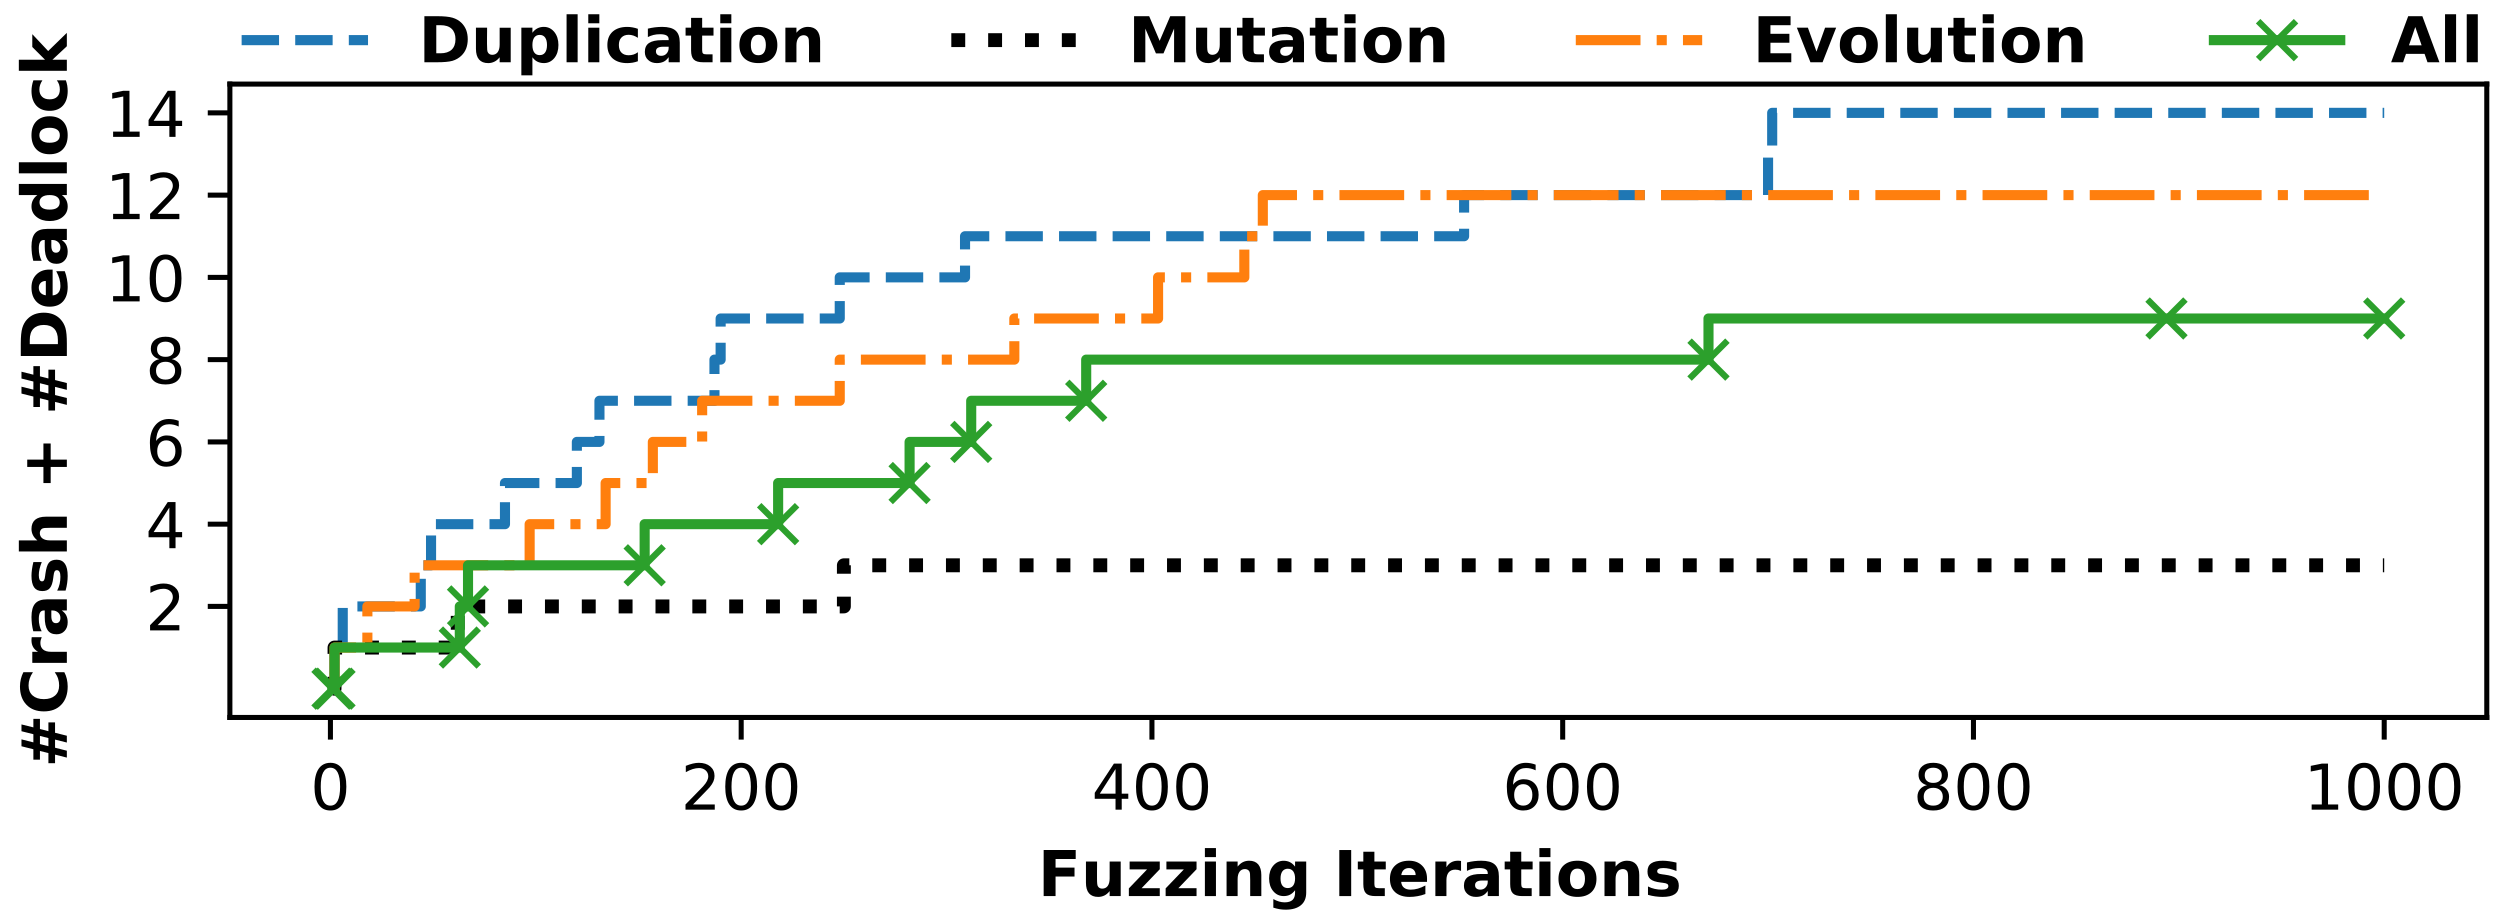 <svg height="146.126pt" viewBox="0 0 395.588 146.126" width="395.588pt" xmlns="http://www.w3.org/2000/svg" xmlns:xlink="http://www.w3.org/1999/xlink"><clipPath id="a"><path d="m200 136h7v7.949h-7zm0 0"/></clipPath><clipPath id="b"><path d="m2.984 81h8.016v7h-8.016zm0 0"/></clipPath><clipPath id="c"><path d="m2.984 29h8.016v6h-8.016zm0 0"/></clipPath><clipPath id="d"><path d="m2.984 25h8.016v3h-8.016zm0 0"/></clipPath><clipPath id="e"><path d="m2.984 5h8.016v7h-8.016zm0 0"/></clipPath><clipPath id="f"><path d="m392 12h2.984v103h-2.984zm0 0"/></clipPath><clipPath id="g"><path d="m35 112h359.984v3h-359.984zm0 0"/></clipPath><clipPath id="h"><path d="m35 12h359.984v2h-359.984zm0 0"/></clipPath><path d="m49.299 30.423v-3.5" fill="none" stroke="#000" stroke-linejoin="round" stroke-miterlimit="10" stroke-width=".8" transform="matrix(1 0 0 -1 2.986 143.95)"/><path d="m52.285 121.48c-.512 0-.891.25-1.152.75-.258.5-.379 1.25-.379 2.25s.121 1.75.379 2.25c.262.5.641.75 1.152.75.508 0 .891-.25 1.148-.75.25-.5.383-1.25.383-2.25s-.133-1.75-.383-2.25c-.258-.5-.641-.75-1.148-.75m0-.777c.809 0 1.43.328 1.871.969.43.648.648 1.59.648 2.809 0 1.23-.219 2.172-.648 2.812-.441.641-1.062.957-1.871.957-.82 0-1.449-.316-1.879-.957s-.641-1.582-.641-2.812c0-1.219.211-2.16.641-2.809.43-.641 1.059-.969 1.879-.969"/><path d="m114.295 30.423v-3.5" fill="none" stroke="#000" stroke-linejoin="round" stroke-miterlimit="10" stroke-width=".8" transform="matrix(1 0 0 -1 2.986 143.95)"/><path d="m109.66 127.293h3.441v.828h-4.629v-.828c.367-.383.879-.902 1.527-1.562.641-.648 1.051-1.07 1.223-1.258.32-.352.539-.652.66-.902.117-.238.188-.488.188-.727 0-.383-.141-.703-.41-.941-.27-.242-.617-.371-1.059-.371-.309 0-.641.062-.98.16-.34.109-.711.27-1.102.492v-1c.402-.16.773-.281 1.113-.363.34-.078.66-.117.949-.117.75 0 1.348.188 1.801.57.449.379.68.879.68 1.508 0 .301-.062.59-.172.852-.109.27-.309.59-.609.949-.078.102-.34.371-.781.82-.438.449-1.047 1.078-1.84 1.891"/><path d="m117.281 121.48c-.512 0-.891.25-1.148.75-.262.5-.383 1.25-.383 2.25s.121 1.75.383 2.25c.258.5.637.75 1.148.75s.891-.25 1.148-.75c.25-.5.383-1.25.383-2.25s-.133-1.75-.383-2.25c-.258-.5-.637-.75-1.148-.75m0-.777c.809 0 1.43.328 1.871.969.43.648.648 1.59.648 2.809 0 1.23-.219 2.172-.648 2.812-.441.641-1.062.957-1.871.957-.82 0-1.449-.316-1.879-.957-.43-.641-.641-1.582-.641-2.812 0-1.219.211-2.16.641-2.809.43-.641 1.059-.969 1.879-.969"/><path d="m123.641 121.48c-.508 0-.891.25-1.148.75-.262.5-.383 1.25-.383 2.25s.121 1.75.383 2.25c.258.5.641.75 1.148.75.512 0 .891-.25 1.152-.75.25-.5.379-1.25.379-2.25s-.129-1.75-.379-2.25c-.262-.5-.641-.75-1.152-.75m0-.777c.812 0 1.43.328 1.871.969.43.648.648 1.59.648 2.809 0 1.23-.219 2.172-.648 2.812-.441.641-1.059.957-1.871.957-.82 0-1.449-.316-1.879-.957-.43-.641-.641-1.582-.641-2.812 0-1.219.211-2.16.641-2.809.43-.641 1.059-.969 1.879-.969"/><path d="m179.291 30.423v-3.5" fill="none" stroke="#000" stroke-linejoin="round" stroke-miterlimit="10" stroke-width=".8" transform="matrix(1 0 0 -1 2.986 143.95)"/><path d="m176.516 121.691-2.488 3.891h2.488zm-.258-.859h1.238v4.75h1.039v.82h-1.039v1.719h-.98v-1.719h-3.289v-.949z"/><path d="m182.277 121.48c-.512 0-.891.25-1.148.75-.262.5-.383 1.25-.383 2.25s.121 1.75.383 2.25c.258.5.637.75 1.148.75.508 0 .891-.25 1.148-.75.25-.5.383-1.25.383-2.25s-.133-1.75-.383-2.25c-.258-.5-.641-.75-1.148-.75m0-.777c.809 0 1.43.328 1.871.969.43.648.648 1.59.648 2.809 0 1.23-.219 2.172-.648 2.812-.441.641-1.062.957-1.871.957-.82 0-1.449-.316-1.879-.957-.43-.641-.641-1.582-.641-2.812 0-1.219.211-2.16.641-2.809.43-.641 1.059-.969 1.879-.969"/><path d="m188.637 121.48c-.508 0-.891.25-1.148.75-.262.5-.383 1.25-.383 2.25s.121 1.75.383 2.25c.258.5.641.75 1.148.75.512 0 .891-.25 1.148-.75.25-.5.383-1.25.383-2.25s-.133-1.75-.383-2.25c-.258-.5-.637-.75-1.148-.75m0-.777c.809 0 1.43.328 1.871.969.43.648.648 1.59.648 2.809 0 1.23-.219 2.172-.648 2.812-.441.641-1.062.957-1.871.957-.82 0-1.449-.316-1.879-.957-.43-.641-.641-1.582-.641-2.812 0-1.219.211-2.16.641-2.809.43-.641 1.059-.969 1.879-.969"/><path d="m244.287 30.423v-3.5" fill="none" stroke="#000" stroke-linejoin="round" stroke-miterlimit="10" stroke-width=".8" transform="matrix(1 0 0 -1 2.986 143.95)"/><path d="m241.031 124.082c-.438 0-.789.16-1.047.461-.262.301-.391.719-.391 1.238 0 .531.129.949.391 1.25.258.301.609.449 1.047.449.441 0 .793-.148 1.051-.449.262-.301.391-.719.391-1.25 0-.52-.129-.938-.391-1.238-.258-.301-.609-.461-1.051-.461m1.961-3.09v.898c-.25-.117-.5-.207-.75-.27-.258-.059-.508-.09-.75-.09-.66 0-1.16.219-1.5.66-.34.441-.539 1.109-.578 1.992.188-.281.43-.5.719-.652.289-.148.609-.23.961-.23.73 0 1.309.23 1.73.672.418.438.641 1.051.641 1.809 0 .75-.23 1.352-.672 1.801-.441.449-1.031.668-1.762.668-.84 0-1.488-.316-1.93-.957-.449-.641-.668-1.582-.668-2.812 0-1.148.27-2.07.82-2.75.539-.68 1.277-1.027 2.199-1.027.238 0 .488.027.75.07.25.047.512.117.789.219"/><path d="m247.273 121.48c-.512 0-.891.25-1.152.75-.258.5-.379 1.25-.379 2.25s.121 1.75.379 2.25c.262.5.641.75 1.152.75.508 0 .891-.25 1.148-.75.25-.5.383-1.25.383-2.25s-.133-1.75-.383-2.25c-.258-.5-.641-.75-1.148-.75m0-.777c.809 0 1.43.328 1.871.969.43.648.648 1.59.648 2.809 0 1.23-.219 2.172-.648 2.812-.441.641-1.062.957-1.871.957-.82 0-1.449-.316-1.879-.957-.43-.641-.641-1.582-.641-2.812 0-1.219.211-2.16.641-2.809.43-.641 1.059-.969 1.879-.969"/><path d="m253.633 121.48c-.512 0-.891.25-1.148.75-.262.5-.383 1.25-.383 2.25s.121 1.75.383 2.25c.258.5.637.75 1.148.75.512 0 .891-.25 1.148-.75.25-.5.383-1.25.383-2.25s-.133-1.75-.383-2.25c-.258-.5-.637-.75-1.148-.75m0-.777c.809 0 1.43.328 1.871.969.43.648.648 1.59.648 2.809 0 1.23-.219 2.172-.648 2.812-.441.641-1.062.957-1.871.957-.82 0-1.449-.316-1.879-.957-.43-.641-.641-1.582-.641-2.812 0-1.219.211-2.16.641-2.809.43-.641 1.059-.969 1.879-.969"/><path d="m309.284 30.423v-3.5" fill="none" stroke="#000" stroke-linejoin="round" stroke-miterlimit="10" stroke-width=".8" transform="matrix(1 0 0 -1 2.986 143.95)"/><path d="m305.91 124.66c-.473 0-.84.133-1.109.383-.273.25-.402.59-.402 1.027 0 .441.129.793.402 1.043.27.25.637.367 1.109.367.457 0 .828-.117 1.098-.379.27-.25.41-.59.41-1.031 0-.438-.141-.777-.398-1.027-.27-.25-.641-.383-1.109-.383m-.992-.418c-.418-.102-.75-.301-.988-.59-.242-.289-.352-.641-.352-1.059 0-.582.199-1.043.621-1.383.41-.34.98-.508 1.711-.508.719 0 1.289.168 1.707.508.41.34.621.801.621 1.383 0 .418-.121.77-.359 1.059-.238.289-.559.488-.98.59.469.109.84.328 1.109.648.262.32.402.723.402 1.18 0 .711-.223 1.25-.652 1.621-.438.379-1.051.559-1.848.559-.812 0-1.43-.18-1.859-.559-.434-.371-.641-.91-.641-1.621 0-.457.129-.859.398-1.18.262-.32.629-.539 1.109-.648m-.359-1.559c0 .379.109.68.352.887.238.211.57.312 1 .312.418 0 .75-.102.988-.312.242-.207.359-.508.359-.887 0-.383-.117-.672-.359-.883-.238-.207-.57-.32-.988-.32-.43 0-.762.113-1 .32-.242.211-.352.5-.352.883"/><path d="m312.27 121.48c-.512 0-.891.25-1.152.75-.258.5-.379 1.25-.379 2.25s.121 1.75.379 2.25c.262.5.641.75 1.152.75.508 0 .891-.25 1.148-.75.25-.5.383-1.25.383-2.25s-.133-1.75-.383-2.25c-.258-.5-.641-.75-1.148-.75m0-.777c.809 0 1.43.328 1.871.969.43.648.648 1.59.648 2.809 0 1.23-.219 2.172-.648 2.812-.441.641-1.062.957-1.871.957-.82 0-1.449-.316-1.879-.957-.434-.641-.641-1.582-.641-2.812 0-1.219.207-2.16.641-2.809.43-.641 1.059-.969 1.879-.969"/><path d="m318.629 121.48c-.512 0-.891.25-1.148.75-.262.5-.383 1.25-.383 2.25s.121 1.75.383 2.25c.258.5.637.75 1.148.75.512 0 .891-.25 1.148-.75.25-.5.383-1.25.383-2.25s-.133-1.75-.383-2.25c-.258-.5-.637-.75-1.148-.75m0-.777c.809 0 1.43.328 1.871.969.43.648.648 1.59.648 2.809 0 1.23-.219 2.172-.648 2.812-.441.641-1.062.957-1.871.957-.82 0-1.449-.316-1.879-.957s-.641-1.582-.641-2.812c0-1.219.211-2.16.641-2.809.43-.641 1.059-.969 1.879-.969"/><path d="m374.28 30.423v-3.5" fill="none" stroke="#000" stroke-linejoin="round" stroke-miterlimit="10" stroke-width=".8" transform="matrix(1 0 0 -1 2.986 143.95)"/><path d="m365.785 127.293h1.609v-5.562l-1.75.352v-.898l1.742-.352h.988v6.461h1.609v.828h-4.199z"/><path d="m374.086 121.48c-.512 0-.891.25-1.152.75-.258.5-.379 1.25-.379 2.25s.121 1.75.379 2.25c.262.5.641.75 1.152.75.508 0 .891-.25 1.148-.75.25-.5.379-1.25.379-2.25s-.129-1.75-.379-2.25c-.258-.5-.641-.75-1.148-.75m0-.777c.809 0 1.43.328 1.871.969.43.648.648 1.59.648 2.809 0 1.23-.219 2.172-.648 2.812-.441.641-1.062.957-1.871.957-.82 0-1.449-.316-1.879-.957-.434-.641-.641-1.582-.641-2.812 0-1.219.207-2.16.641-2.809.43-.641 1.059-.969 1.879-.969"/><path d="m380.445 121.48c-.512 0-.891.25-1.148.75-.262.5-.383 1.25-.383 2.25s.121 1.75.383 2.25c.258.5.637.75 1.148.75.512 0 .891-.25 1.148-.75.25-.5.383-1.25.383-2.25s-.133-1.75-.383-2.25c-.258-.5-.637-.75-1.148-.75m0-.777c.809 0 1.43.328 1.871.969.43.648.648 1.59.648 2.809 0 1.23-.219 2.172-.648 2.812-.441.641-1.062.957-1.871.957-.82 0-1.449-.316-1.879-.957-.43-.641-.641-1.582-.641-2.812 0-1.219.211-2.16.641-2.809.43-.641 1.059-.969 1.879-.969"/><path d="m386.805 121.48c-.508 0-.891.25-1.148.75-.262.5-.383 1.25-.383 2.25s.121 1.75.383 2.25c.258.5.641.75 1.148.75.512 0 .891-.25 1.152-.75.25-.5.379-1.25.379-2.25s-.129-1.75-.379-2.25c-.262-.5-.641-.75-1.152-.75m0-.777c.809 0 1.43.328 1.871.969.43.648.648 1.59.648 2.809 0 1.23-.219 2.172-.648 2.812-.441.641-1.062.957-1.871.957-.82 0-1.449-.316-1.879-.957-.43-.641-.641-1.582-.641-2.812 0-1.219.211-2.16.641-2.809.43-.641 1.059-.969 1.879-.969"/><path d="m165.145 134.504h5.07v1.418h-3.188v1.363h3v1.418h-3v3.09h-1.883z"/><path d="m171.836 139.664v-3.34h1.758v.551c0 .297-.008.668-.008 1.117v.891c0 .441.008.762.031.949.02.203.059.34.117.422.07.121.16.211.281.27.109.059.238.09.398.09.363 0 .652-.141.863-.418.199-.281.309-.672.309-1.172v-2.699h1.75v5.469h-1.75v-.789c-.262.32-.539.559-.84.699-.301.141-.621.219-.969.219-.641 0-1.121-.188-1.453-.566-.328-.383-.488-.953-.488-1.691"/><path d="m178.746 136.324h4.77v1.219l-2.879 3h2.879v1.25h-4.891v-1.219l2.879-3h-2.758z"/><path d="m184.566 136.324h4.77v1.219l-2.879 3h2.879v1.25h-4.891v-1.219l2.879-3h-2.758z"/><path d="m190.656 136.324h1.75v5.469h-1.75zm0-2.129h1.75v1.43h-1.75z"/><path d="m199.586 138.465v3.328h-1.762v-2.551c0-.469-.008-.789-.027-.969-.02-.18-.062-.309-.109-.398-.07-.109-.16-.203-.281-.262-.121-.059-.262-.098-.402-.098-.367 0-.66.137-.859.418-.207.281-.309.672-.309 1.172v2.688h-1.75v-5.469h1.75v.801c.258-.32.531-.551.828-.703.301-.148.633-.227.992-.227.629 0 1.109.199 1.438.578.32.391.492.949.492 1.691"/><g clip-path="url(#a)"><path d="m204.926 140.863c-.238.32-.512.559-.801.711-.289.148-.621.219-1 .219-.668 0-1.219-.258-1.66-.789-.438-.52-.648-1.191-.648-2.012 0-.809.211-1.477.648-2 .441-.52.992-.789 1.66-.789.379 0 .711.082 1 .23.289.148.562.379.801.699v-.809h1.762v4.918c0 .871-.281 1.543-.844 2-.559.461-1.359.703-2.406.703-.344 0-.672-.031-.992-.082-.32-.059-.641-.141-.961-.238v-1.359c.301.168.602.297.902.387.289.082.578.133.879.133.57 0 .988-.133 1.262-.383.258-.25.398-.629.398-1.16zm-1.148-3.398c-.363 0-.652.141-.852.398-.199.27-.301.652-.301 1.129 0 .5.09.883.289 1.141.203.262.48.391.863.391.359 0 .648-.129.848-.398.199-.262.301-.641.301-1.133 0-.477-.102-.859-.301-1.129-.199-.258-.488-.398-.848-.398"/></g><path d="m211.926 134.504h1.879v7.289h-1.879z"/><path d="m217.477 134.773v1.551h1.801v1.25h-1.801v2.32c0 .258.051.43.148.52.102.09.301.129.602.129h.898v1.25h-1.5c-.688 0-1.18-.141-1.469-.43-.289-.281-.43-.77-.43-1.469v-2.32h-.871v-1.25h.871v-1.551z"/><path d="m225.805 139.043v.5h-4.09c.039.41.191.723.449.922.25.207.602.309 1.062.309.359 0 .738-.051 1.129-.16.379-.109.781-.281 1.191-.5v1.352c-.422.16-.832.27-1.242.34-.418.078-.828.117-1.238.117-.992 0-1.762-.25-2.312-.75-.547-.5-.816-1.199-.816-2.109 0-.891.27-1.59.809-2.098.539-.512 1.281-.77 2.219-.77.859 0 1.539.258 2.062.777.52.52.777 1.211.777 2.07m-1.801-.578c0-.332-.098-.602-.289-.801-.199-.199-.449-.309-.758-.309-.34 0-.621.098-.832.289-.211.188-.34.461-.391.82z"/><path d="m231.188 137.812c-.16-.07-.312-.117-.461-.16-.152-.027-.301-.047-.449-.047-.453 0-.801.148-1.043.43-.238.289-.359.699-.359 1.238v2.52h-1.75v-5.469h1.75v.898c.219-.359.469-.617.77-.777.293-.16.641-.25 1.051-.25.059 0 .121.008.191.008.059 0 .16.012.301.031z"/><path d="m234.504 139.332c-.367 0-.648.07-.828.191-.18.121-.27.301-.27.539 0 .223.07.402.219.52.152.133.359.191.621.191.328 0 .609-.109.828-.352.223-.238.34-.527.34-.887v-.203zm2.672-.66v3.121h-1.762v-.809c-.238.34-.5.578-.789.719-.301.141-.648.219-1.07.219-.57 0-1.027-.156-1.379-.488-.359-.32-.531-.75-.531-1.281 0-.637.223-1.109.66-1.41.441-.297 1.133-.449 2.082-.449h1.027v-.141c0-.27-.109-.469-.328-.598-.219-.133-.559-.199-1.02-.199-.379 0-.73.039-1.051.117-.32.082-.621.191-.891.332v-1.332c.371-.09.742-.16 1.121-.207.379-.043.758-.07 1.141-.07.98 0 1.688.199 2.129.59.441.387.66 1.02.66 1.887"/><path d="m240.715 134.773v1.551h1.801v1.25h-1.801v2.32c0 .258.051.43.152.52.098.09.297.129.598.129h.902v1.25h-1.5c-.691 0-1.18-.141-1.473-.43-.289-.281-.43-.77-.43-1.469v-2.32h-.871v-1.25h.871v-1.551z"/><path d="m243.586 136.324h1.75v5.469h-1.75zm0-2.129h1.75v1.43h-1.75z"/><path d="m249.617 137.445c-.391 0-.691.137-.891.418-.199.281-.301.68-.301 1.199 0 .531.102.93.301 1.211.199.281.5.41.891.41.379 0 .668-.129.867-.41.203-.281.312-.68.312-1.211 0-.52-.109-.918-.312-1.199-.199-.281-.488-.418-.867-.418m0-1.25c.938 0 1.668.258 2.199.758.527.512.801 1.211.801 2.109 0 .902-.273 1.609-.801 2.109-.531.5-1.262.75-2.199.75-.941 0-1.68-.25-2.211-.75-.539-.5-.801-1.207-.801-2.109 0-.898.262-1.598.801-2.109.531-.5 1.27-.758 2.211-.758"/><path d="m259.387 138.465v3.328h-1.762v-2.551c0-.469-.008-.789-.031-.969-.02-.18-.059-.309-.109-.398-.07-.109-.16-.203-.277-.262-.121-.059-.262-.098-.402-.098-.367 0-.66.137-.859.418-.211.281-.309.672-.309 1.172v2.688h-1.75v-5.469h1.75v.801c.258-.32.527-.551.828-.703.301-.148.629-.227.992-.227.629 0 1.109.199 1.438.578.32.391.492.949.492 1.691"/><path d="m265.277 136.492v1.332c-.383-.152-.742-.27-1.082-.352-.352-.078-.68-.117-.988-.117-.34 0-.582.047-.742.129-.16.078-.238.211-.238.379 0 .141.059.25.18.32.121.082.34.129.66.172l.309.039c.891.121 1.492.301 1.801.559.309.262.469.672.469 1.23 0 .582-.219 1.02-.648 1.309-.43.293-1.07.43-1.922.43-.359 0-.738-.027-1.117-.078-.391-.051-.793-.129-1.191-.25v-1.328c.34.18.699.309 1.07.387.359.082.738.121 1.121.121.34 0 .59-.039.77-.141.168-.09.258-.23.258-.418 0-.16-.059-.27-.18-.352-.117-.078-.359-.141-.711-.18l-.309-.039c-.781-.09-1.32-.27-1.629-.539-.32-.262-.469-.66-.469-1.203 0-.578.188-1.008.59-1.289.398-.281 1.008-.418 1.828-.418.32 0 .648.027 1.012.078.359.051.738.121 1.16.219"/><path d="m33.389 47.993h-3.5" fill="none" stroke="#000" stroke-linejoin="round" stroke-miterlimit="10" stroke-width=".8" transform="matrix(1 0 0 -1 2.986 143.95)"/><path d="m24.938 98.922h3.441v.832h-4.633v-.832c.371-.379.883-.898 1.531-1.559.641-.648 1.051-1.07 1.219-1.262.32-.348.543-.648.66-.898.121-.238.191-.488.191-.73 0-.379-.141-.699-.41-.938-.27-.242-.621-.371-1.059-.371-.312 0-.641.059-.98.16-.34.109-.711.27-1.102.488v-1c.402-.16.77-.277 1.109-.359.34-.078.66-.121.949-.121.75 0 1.352.191 1.801.57.449.383.68.883.68 1.512 0 .301-.059.59-.168.848-.109.273-.312.59-.609.953-.082.098-.34.367-.781.82-.441.449-1.051 1.078-1.84 1.887"/><path d="m33.389 61.009h-3.5" fill="none" stroke="#000" stroke-linejoin="round" stroke-miterlimit="10" stroke-width=".8" transform="matrix(1 0 0 -1 2.986 143.95)"/><path d="m26.797 80.309-2.488 3.887h2.488zm-.258-.863h1.238v4.75h1.039v.82h-1.039v1.723h-.98v-1.723h-3.289v-.949z"/><path d="m33.389 74.024h-3.5" fill="none" stroke="#000" stroke-linejoin="round" stroke-miterlimit="10" stroke-width=".8" transform="matrix(1 0 0 -1 2.986 143.95)"/><path d="m26.316 69.68c-.438 0-.789.16-1.051.461-.258.301-.387.719-.387 1.242 0 .527.129.949.387 1.25.262.297.613.449 1.051.449.441 0 .789-.152 1.051-.449.262-.301.391-.723.391-1.25 0-.523-.129-.941-.391-1.242-.262-.301-.609-.461-1.051-.461m1.961-3.09v.902c-.25-.121-.5-.211-.75-.27-.262-.062-.512-.09-.75-.09-.66 0-1.16.219-1.5.66-.34.438-.539 1.109-.578 1.988.188-.281.43-.5.719-.648.289-.152.609-.23.961-.23.727 0 1.309.23 1.727.668.422.441.641 1.051.641 1.812 0 .75-.23 1.348-.668 1.797-.441.453-1.031.672-1.762.672-.84 0-1.488-.32-1.93-.961-.449-.641-.668-1.578-.668-2.809 0-1.152.27-2.07.82-2.75.539-.68 1.277-1.031 2.199-1.031.238 0 .488.031.75.07.25.051.508.121.789.219"/><path d="m33.389 87.044h-3.5" fill="none" stroke="#000" stroke-linejoin="round" stroke-miterlimit="10" stroke-width=".8" transform="matrix(1 0 0 -1 2.986 143.95)"/><path d="m26.199 57.246c-.473 0-.844.129-1.113.379-.27.25-.398.59-.398 1.031 0 .438.129.789.398 1.039.27.25.641.371 1.113.371.457 0 .828-.121 1.098-.383.27-.25.41-.59.41-1.027 0-.441-.141-.781-.398-1.031-.27-.25-.641-.379-1.109-.379m-.992-.422c-.418-.098-.75-.301-.988-.59-.242-.289-.352-.641-.352-1.059 0-.582.199-1.039.621-1.383.41-.34.98-.508 1.711-.508.719 0 1.289.168 1.707.508.41.344.621.801.621 1.383 0 .418-.121.77-.359 1.059-.242.289-.562.492-.98.59.469.109.84.332 1.109.652.262.316.402.719.402 1.18 0 .707-.223 1.25-.652 1.617-.441.383-1.051.562-1.848.562-.812 0-1.434-.18-1.863-.562-.43-.367-.637-.91-.637-1.617 0-.461.129-.863.398-1.18.258-.32.629-.543 1.109-.652m-.359-1.559c0 .379.109.68.352.891.238.207.566.309 1 .309.418 0 .75-.102.988-.309.238-.211.359-.512.359-.891s-.121-.672-.359-.879c-.238-.211-.57-.32-.988-.32-.434 0-.762.109-1 .32-.242.207-.352.5-.352.879"/><path d="m33.389 100.059h-3.5" fill="none" stroke="#000" stroke-linejoin="round" stroke-miterlimit="10" stroke-width=".8" transform="matrix(1 0 0 -1 2.986 143.95)"/><path d="m17.898 46.859h1.609v-5.562l-1.75.352v-.898l1.738-.352h.992v6.461h1.609v.828h-4.199z"/><path d="m26.199 41.047c-.512 0-.891.25-1.152.75-.258.5-.379 1.25-.379 2.25s.121 1.75.379 2.25c.262.5.641.75 1.152.75.508 0 .891-.25 1.148-.75.25-.5.379-1.25.379-2.25s-.129-1.75-.379-2.25c-.258-.5-.641-.75-1.148-.75m0-.777c.809 0 1.43.328 1.867.969.43.652.652 1.59.652 2.809 0 1.23-.223 2.172-.652 2.812-.438.641-1.059.961-1.867.961-.82 0-1.453-.32-1.883-.961-.43-.641-.637-1.582-.637-2.812 0-1.219.207-2.156.637-2.809.43-.641 1.062-.969 1.883-.969"/><path d="m33.389 113.075h-3.5" fill="none" stroke="#000" stroke-linejoin="round" stroke-miterlimit="10" stroke-width=".8" transform="matrix(1 0 0 -1 2.986 143.95)"/><path d="m17.898 33.844h1.609v-5.562l-1.75.352v-.898l1.738-.352h.992v6.461h1.609v.828h-4.199z"/><path d="m24.938 33.844h3.441v.828h-4.633v-.828c.371-.383.883-.902 1.531-1.562.641-.648 1.051-1.07 1.219-1.258.32-.352.543-.652.66-.902.121-.238.191-.488.191-.727 0-.383-.141-.703-.41-.941-.27-.242-.621-.371-1.059-.371-.312 0-.641.062-.98.16-.34.109-.711.27-1.102.492v-1c.402-.16.77-.281 1.109-.363.34-.078.66-.117.953-.117.75 0 1.348.188 1.797.57.453.379.684.879.684 1.508 0 .301-.062.59-.172.852-.109.27-.309.59-.609.949-.082.102-.34.371-.781.82-.438.449-1.051 1.078-1.84 1.891"/><path d="m33.389 126.091h-3.5" fill="none" stroke="#000" stroke-linejoin="round" stroke-miterlimit="10" stroke-width=".8" transform="matrix(1 0 0 -1 2.986 143.95)"/><path d="m17.898 20.828h1.609v-5.562l-1.75.352v-.902l1.738-.348h.992v6.461h1.609v.828h-4.199z"/><path d="m26.797 15.227-2.488 3.891h2.488zm-.258-.859h1.238v4.75h1.039v.82h-1.039v1.719h-.98v-1.719h-3.289v-.949z"/><path d="m3.398 116.996 1.883.473v-1.293l-1.883-.469v-1.078l1.883.469v-1.352h1.039v1.609l1.34.344v-1.391h1.051v1.641l1.867.469v1.078l-1.867-.469v1.289l1.867.473v1.09l-1.867-.473v1.359h-1.051v-1.598l-1.34-.34v1.379h-1.039v-1.648l-1.883-.473zm2.922-.547v1.289l1.34.34v-1.289z"/><path d="m10.18 106.367c.18.352.32.711.398 1.082.082.379.133.77.133 1.168 0 1.219-.332 2.18-1.012 2.891-.668.711-1.59 1.059-2.758 1.059-1.16 0-2.082-.348-2.762-1.059-.68-.711-1.02-1.672-1.02-2.891 0-.398.051-.789.141-1.168.09-.371.219-.73.398-1.082h1.512c-.242.352-.41.691-.52 1.031-.113.34-.172.699-.172 1.07 0 .68.219 1.207.648 1.59.434.379 1.023.57 1.773.57.758 0 1.348-.191 1.777-.57.43-.383.641-.91.641-1.59 0-.371-.051-.73-.16-1.07-.109-.34-.289-.68-.531-1.031z"/><path d="m6.602 100.828c-.07.16-.121.309-.16.461-.031.148-.051.297-.051.449 0 .449.148.801.43 1.039.289.238.699.359 1.238.359h2.52v1.75h-5.469v-1.75h.902c-.363-.219-.621-.469-.781-.77-.16-.289-.25-.641-.25-1.051 0-.059.008-.117.008-.188 0-.062.012-.16.031-.301z"/><path d="m8.121 97.508c0 .371.07.648.188.828.121.18.301.27.543.27.219 0 .398-.066.52-.219.129-.148.188-.359.188-.621 0-.328-.109-.609-.348-.828-.242-.219-.531-.34-.891-.34h-.199zm-.66-2.672h3.117v1.762h-.809c.34.238.582.5.719.789.141.301.223.652.223 1.07 0 .57-.16 1.031-.492 1.379-.32.363-.75.531-1.277.531-.641 0-1.113-.219-1.41-.66-.301-.441-.453-1.129-.453-2.078v-1.031h-.137c-.273 0-.473.109-.602.328-.129.223-.199.562-.199 1.023 0 .379.039.727.121 1.047.078.32.188.621.328.891h-1.328c-.094-.371-.16-.738-.211-1.121-.039-.379-.07-.758-.07-1.137 0-.98.199-1.691.59-2.133.391-.438 1.02-.66 1.891-.66"/><path d="m5.281 88.938h1.328c-.148.379-.27.738-.348 1.078-.082.352-.121.684-.121.992 0 .34.051.578.129.738.082.16.211.242.379.242.141 0 .25-.062.32-.18.082-.121.133-.34.172-.66l.039-.312c.121-.887.301-1.488.559-1.797.262-.312.672-.473 1.23-.473.582 0 1.02.223 1.312.652.289.43.43 1.07.43 1.918 0 .359-.031.742-.082 1.121-.051.391-.129.789-.25 1.191h-1.328c.18-.344.309-.703.391-1.07.078-.363.117-.742.117-1.121 0-.34-.039-.59-.141-.77-.09-.172-.227-.262-.418-.262-.16 0-.27.062-.352.18-.078.121-.137.359-.18.711l-.039.309c-.09.781-.27 1.32-.539 1.633-.262.32-.66.469-1.199.469-.582 0-1.012-.191-1.293-.59-.277-.398-.418-1.012-.418-1.832 0-.316.031-.648.078-1.008.051-.359.121-.742.223-1.16"/><g clip-path="url(#b)"><path d="m7.25 81.758h3.328v1.758h-2.539c-.48 0-.801.012-.98.031-.18.02-.309.059-.398.109-.109.07-.199.16-.262.281-.059.121-.098.262-.098.398 0 .371.141.66.418.863.281.207.672.309 1.172.309h2.688v1.75h-7.598v-1.75h2.93c-.32-.262-.551-.531-.699-.832-.152-.297-.23-.629-.23-.988 0-.629.199-1.109.578-1.441.391-.32.953-.488 1.691-.488"/></g><path d="m4.309 72.727h2.562v-2.551h1.148v2.551h2.559v1.16h-2.559v2.551h-1.148v-2.551h-2.562z"/><path d="m3.398 61.188 1.883.469v-1.289l-1.883-.469v-1.082l1.883.473v-1.352h1.039v1.609l1.34.34v-1.391h1.051v1.641l1.867.469v1.082l-1.867-.469v1.289l1.867.469v1.09l-1.867-.469v1.359h-1.051v-1.602l-1.34-.34v1.383h-1.039v-1.652l-1.883-.469zm2.922-.551v1.289l1.34.34v-1.289z"/><path d="m4.711 54.457h4.449v-.668c0-.762-.191-1.352-.57-1.762-.379-.398-.93-.609-1.66-.609-.719 0-1.27.211-1.648.609-.383.398-.57.988-.57 1.762zm-1.422 1.879v-1.98c0-1.098.082-1.93.242-2.469.16-.539.418-1.008.797-1.398.332-.34.711-.59 1.141-.762.43-.16.922-.25 1.461-.25.551 0 1.039.09 1.469.25.441.172.82.422 1.141.762.379.398.652.867.812 1.41.16.551.227 1.367.227 2.457v1.98z"/><path d="m7.828 42.656h.5v4.09c.41-.039.723-.188.922-.449.211-.25.309-.598.309-1.059 0-.359-.047-.742-.16-1.133-.109-.379-.277-.777-.5-1.188h1.352c.16.418.27.828.34 1.238.078.422.121.832.121 1.242 0 .988-.25 1.758-.75 2.309s-1.199.82-2.109.82c-.891 0-1.59-.27-2.102-.809-.512-.543-.77-1.281-.77-2.223 0-.859.258-1.539.781-2.059.52-.52 1.207-.781 2.066-.781m-.578 1.801c-.332 0-.602.102-.801.289-.199.203-.309.453-.309.762 0 .34.098.621.289.828.191.211.461.34.82.391z"/><path d="m8.121 38.887c0 .371.07.652.188.832.121.18.301.27.543.27.219 0 .398-.07.52-.223.129-.148.188-.359.188-.617 0-.332-.109-.609-.348-.832-.242-.219-.531-.34-.891-.34h-.199zm-.66-2.668h3.117v1.758h-.809c.34.242.582.5.719.789.141.301.223.652.223 1.07 0 .57-.16 1.031-.492 1.383-.32.359-.75.527-1.277.527-.641 0-1.113-.219-1.41-.66-.301-.438-.453-1.129-.453-2.078v-1.031h-.137c-.273 0-.473.109-.602.332-.129.219-.199.559-.199 1.02 0 .379.039.73.121 1.051.078.32.188.617.328.887h-1.328c-.094-.367-.16-.738-.211-1.117-.039-.383-.07-.762-.07-1.141 0-.98.199-1.691.59-2.129.391-.441 1.02-.66 1.891-.66"/><g clip-path="url(#c)"><path d="m5.91 30.867h-2.93v-1.762h7.598v1.762h-.789c.32.238.562.512.699.801.141.289.223.621.223 1 0 .68-.262 1.23-.793 1.66-.527.438-1.219.648-2.066.648-.84 0-1.523-.211-2.062-.648-.539-.43-.809-.98-.809-1.66 0-.379.078-.711.23-1 .148-.289.379-.562.699-.801m3.539 1.148c0-.367-.129-.648-.41-.848-.27-.199-.668-.301-1.188-.301-.523 0-.91.102-1.191.301-.27.199-.41.48-.41.848 0 .383.141.66.41.863.281.199.668.289 1.191.289.52 0 .918-.09 1.188-.289.281-.203.41-.48.41-.863"/></g><g clip-path="url(#d)"><path d="m2.98 27.426v-1.75h7.598v1.75z"/></g><path d="m6.23 21.398c0 .391.141.688.418.891.281.199.68.297 1.203.297.527 0 .93-.098 1.207-.297.281-.203.41-.5.41-.891 0-.383-.129-.672-.41-.871-.277-.199-.68-.309-1.207-.309-.523 0-.922.109-1.203.309-.277.199-.418.488-.418.871m-1.25 0c0-.941.258-1.672.758-2.199.512-.531 1.211-.801 2.113-.801.898 0 1.609.27 2.109.801.5.527.75 1.258.75 2.199 0 .938-.25 1.68-.75 2.207-.5.543-1.211.801-2.109.801-.902 0-1.602-.258-2.113-.801-.5-.527-.758-1.27-.758-2.207"/><path d="m5.281 12.707h1.43c-.16.242-.281.48-.359.719-.082.242-.121.492-.121.742 0 .488.148.871.43 1.141.281.277.68.41 1.191.41.52 0 .918-.133 1.199-.41.277-.27.418-.652.418-1.141 0-.27-.039-.531-.117-.781-.082-.238-.203-.469-.363-.68h1.43c.102.281.172.559.223.84.039.281.07.559.07.84 0 .992-.25 1.762-.75 2.32-.5.559-1.211.832-2.109.832-.902 0-1.602-.273-2.113-.832-.5-.559-.758-1.328-.758-2.32 0-.281.031-.559.078-.84.051-.281.121-.559.223-.84"/><g clip-path="url(#e)"><path d="m2.98 11.199v-1.75h4.141l-2.012-2.012v-2.031l2.512 2.672 2.957-2.879v2.117l-2.277 2.133h2.277v1.75z"/></g><g stroke-miterlimit="10"><path d="m49.623 34.977h.324v6.508h1.301v6.508h12.348v6.508h1.625v6.508h11.699v6.508h11.375v6.508h3.574v6.508h18.199v6.512h.977v6.508h18.848v6.508h19.824v6.508h78.969v6.508h48.098v6.508h.652v6.508h96.844" fill="none" stroke="#1f77b4" stroke-dasharray="5.92 2.56" stroke-linejoin="round" stroke-width="1.6" transform="matrix(1 0 0 -1 2.986 143.95)"/><path d="m49.623 34.977h.324v6.508h19.5v6.508h61.098v6.508h243.734" fill="none" stroke="#000" stroke-dasharray="2.2 3.63" stroke-linejoin="round" stroke-width="2.2" transform="matrix(1 0 0 -1 2.986 143.95)"/><path d="m49.623 34.977h.324v6.508h5.199v6.508h7.477v6.508h18.199v6.508h12.023v6.508h7.473v6.508h7.801v6.508h21.773v6.512h27.625v6.508h22.746v6.508h13.648v6.508h2.926v6.508h177.441" fill="none" stroke="#ff7f0e" stroke-dasharray="10.24 2.56 1.6 2.56" stroke-linejoin="round" stroke-width="1.6" transform="matrix(1 0 0 -1 2.986 143.95)"/><path d="m49.623 34.977h.324v6.508h19.824v6.508h1.301v6.508h27.949v6.508h21.121v6.508h20.801v6.508h9.75v6.508h18.195v6.512h98.469v6.508h106.922" fill="none" stroke="#2ca02c" stroke-linecap="square" stroke-linejoin="round" stroke-width="1.6" transform="matrix(1 0 0 -1 2.986 143.95)"/><path d="m-3-3 6 6m-6 0 6-6" fill="#2ca02c" stroke="#2ca02c" stroke-linejoin="round" transform="matrix(1 0 0 -1 52.609 108.972)"/><path d="m-3.001-3 6 6m-6 0 6-6" fill="#2ca02c" stroke="#2ca02c" stroke-linejoin="round" transform="matrix(1 0 0 -1 52.934 108.972)"/><path d="m-3-3 6 6m-6 0 6-6" fill="#2ca02c" stroke="#2ca02c" stroke-linejoin="round" transform="matrix(1 0 0 -1 72.758 102.464)"/><path d="m-2.999-3.001 6 6m-6 0 6-6" fill="#2ca02c" stroke="#2ca02c" stroke-linejoin="round" transform="matrix(1 0 0 -1 74.058 95.956)"/><path d="m-2.998-3.001 6 6m-6 0 6-6" fill="#2ca02c" stroke="#2ca02c" stroke-linejoin="round" transform="matrix(1 0 0 -1 102.006 89.448)"/><path d="m-3.001-3.001 6 6m-6 0 6-6" fill="#2ca02c" stroke="#2ca02c" stroke-linejoin="round" transform="matrix(1 0 0 -1 123.13 82.94)"/><path d="m-2.999-3.001 6 6m-6 0 6-6" fill="#2ca02c" stroke="#2ca02c" stroke-linejoin="round" transform="matrix(1 0 0 -1 143.929 76.432)"/><path d="m-2.998-3.002 6 6m-6 0 6-6" fill="#2ca02c" stroke="#2ca02c" stroke-linejoin="round" transform="matrix(1 0 0 -1 153.678 69.924)"/><path d="m-3.002-3.002 6 6m-6 0 6-6" fill="#2ca02c" stroke="#2ca02c" stroke-linejoin="round" transform="matrix(1 0 0 -1 171.877 63.416)"/><path d="m-3.002-2.998 6 6m-6 0 6-6" fill="#2ca02c" stroke="#2ca02c" stroke-linejoin="round" transform="matrix(1 0 0 -1 270.346 56.908)"/><path d="m-3-2.998 6 6m-6 0 6-6" fill="#2ca02c" stroke="#2ca02c" stroke-linejoin="round" transform="matrix(1 0 0 -1 342.816 50.4)"/><path d="m-2.998-2.998 6 6m-6 0 6-6" fill="#2ca02c" stroke="#2ca02c" stroke-linejoin="round" transform="matrix(1 0 0 -1 377.264 50.4)"/><path d="m33.389 30.423v100.223" fill="none" stroke="#000" stroke-linecap="square" stroke-width=".8" transform="matrix(1 0 0 -1 2.986 143.95)"/></g><g clip-path="url(#f)"><path d="m390.51 30.423v100.223" fill="none" stroke="#000" stroke-linecap="square" stroke-miterlimit="10" stroke-width=".8" transform="matrix(1 0 0 -1 2.986 143.95)"/></g><g clip-path="url(#g)"><path d="m33.389 30.423h357.121" fill="none" stroke="#000" stroke-linecap="square" stroke-miterlimit="10" stroke-width=".8" transform="matrix(1 0 0 -1 2.986 143.95)"/></g><g clip-path="url(#h)"><path d="m33.389 130.645h357.121" fill="none" stroke="#000" stroke-linecap="square" stroke-miterlimit="10" stroke-width=".8" transform="matrix(1 0 0 -1 2.986 143.95)"/></g><path d="m35.248 137.598h20" style="fill:none;stroke-width:1.6;stroke-linejoin:round;stroke:#1f77b4;stroke-dasharray:5.92 2.56;stroke-miterlimit:10" transform="matrix(1 0 0 -1 2.986 143.95)"/><path d="m69.035 3.984v4.449h.668c.762 0 1.352-.191 1.762-.57.398-.379.609-.93.609-1.66 0-.719-.211-1.27-.609-1.648-.402-.383-.992-.57-1.762-.57zm-1.883-1.422h1.98c1.102 0 1.93.082 2.473.242.539.16 1.008.418 1.398.797.34.332.59.711.762 1.141.16.43.25.922.25 1.461 0 .551-.09 1.039-.25 1.469-.172.441-.422.82-.762 1.141-.398.379-.871.652-1.41.812-.551.156-1.371.227-2.461.227h-1.98z"/><path d="m75.312 7.723v-3.34h1.762v.551c0 .301-.012.668-.012 1.121v.887c0 .441.012.762.031.953.02.199.059.34.121.418.07.121.16.211.281.27.109.062.238.09.398.09.359 0 .648-.141.859-.418.199-.281.309-.672.309-1.172v-2.699h1.75v5.469h-1.75v-.789c-.258.32-.539.562-.84.699-.297.141-.617.223-.969.223-.641 0-1.121-.191-1.449-.57-.332-.383-.492-.949-.492-1.691"/><path d="m84.246 9.062v2.859h-1.75v-7.539h1.75v.801c.238-.32.5-.551.797-.699.293-.152.633-.23 1.012-.23.668 0 1.219.27 1.66.809.43.539.648 1.219.648 2.062 0 .848-.219 1.539-.648 2.066-.441.531-.992.793-1.66.793-.379 0-.719-.082-1.012-.223-.297-.137-.559-.379-.797-.699m1.156-3.539c-.379 0-.656.141-.859.41-.199.281-.297.668-.297 1.191 0 .52.098.918.297 1.188.203.281.48.41.859.41.371 0 .652-.129.852-.41.199-.27.301-.668.301-1.188 0-.523-.102-.91-.301-1.191-.199-.27-.48-.41-.852-.41"/><path d="m89.652 2.254h1.75v7.598h-1.75z"/><path d="m93.086 4.383h1.75v5.469h-1.75zm0-2.129h1.75v1.43h-1.75z"/><path d="m100.934 4.555v1.43c-.238-.16-.48-.281-.719-.359-.242-.082-.492-.121-.742-.121-.488 0-.867.148-1.137.43-.281.281-.41.68-.41 1.191 0 .52.129.918.41 1.199.27.277.648.418 1.137.418.273 0 .531-.039.781-.117.242-.082.469-.203.68-.363v1.43c-.281.102-.559.172-.84.223-.281.039-.559.07-.84.07-.988 0-1.758-.25-2.32-.75-.559-.5-.828-1.211-.828-2.109 0-.902.27-1.602.828-2.113.562-.5 1.332-.758 2.32-.758.281 0 .559.027.84.078s.559.121.84.223"/><path d="m104.895 7.395c-.371 0-.648.07-.832.188-.18.121-.27.301-.27.543 0 .219.07.398.223.52.148.129.359.188.617.188.332 0 .613-.109.832-.348.219-.242.34-.531.34-.891v-.199zm2.668-.66v3.117h-1.758v-.809c-.242.34-.5.582-.789.719-.301.141-.652.223-1.07.223-.57 0-1.031-.16-1.383-.492-.359-.32-.527-.75-.527-1.277 0-.641.219-1.113.66-1.41.438-.301 1.129-.453 2.078-.453h1.031v-.137c0-.273-.109-.473-.332-.602-.219-.129-.559-.199-1.02-.199-.379 0-.73.039-1.051.117-.316.082-.617.191-.887.332v-1.332c.367-.09.738-.156 1.117-.207.383-.043.762-.07 1.141-.07.98 0 1.691.199 2.129.59.441.391.66 1.02.66 1.891"/><path d="m111.105 2.832v1.551h1.797v1.25h-1.797v2.32c0 .262.047.43.148.52.102.09.301.129.602.129h.898v1.25h-1.5c-.691 0-1.18-.137-1.469-.43-.289-.277-.43-.77-.43-1.469v-2.32h-.871v-1.25h.871v-1.551z"/><path d="m113.973 4.383h1.75v5.469h-1.75zm0-2.129h1.75v1.43h-1.75z"/><path d="m120.004 5.504c-.391 0-.691.141-.891.418-.199.281-.301.68-.301 1.203 0 .527.102.93.301 1.207.199.281.5.41.891.41.379 0 .672-.129.871-.41.199-.277.309-.68.309-1.207 0-.523-.109-.922-.309-1.203-.199-.277-.492-.418-.871-.418m0-1.25c.941 0 1.672.258 2.199.758.531.512.801 1.211.801 2.113 0 .898-.27 1.609-.801 2.109-.527.5-1.258.75-2.199.75s-1.68-.25-2.211-.75c-.539-.5-.797-1.211-.797-2.109 0-.902.258-1.602.797-2.113.531-.5 1.27-.758 2.211-.758"/><path d="m129.773 6.523v3.328h-1.758v-2.547c0-.473-.012-.793-.031-.973-.02-.18-.059-.309-.109-.398-.07-.109-.16-.199-.281-.262-.121-.059-.258-.098-.398-.098-.371 0-.66.141-.859.418-.211.281-.312.672-.312 1.172v2.688h-1.75v-5.469h1.75v.801c.262-.32.531-.551.832-.699.297-.152.629-.23.988-.23.629 0 1.109.199 1.441.578.32.391.488.949.488 1.691"/><path d="m147.545 137.598h20" style="fill:none;stroke-width:2.2;stroke-linejoin:round;stroke:#000;stroke-dasharray:2.2 3.63;stroke-miterlimit:10" transform="matrix(1 0 0 -1 2.986 143.95)"/><path d="m179.449 2.562h2.391l1.66 3.902 1.672-3.902h2.391v7.289h-1.781v-5.328l-1.68 3.93h-1.191l-1.68-3.93v5.328h-1.781z"/><path d="m189.262 7.723v-3.34h1.758v.551c0 .301-.008.668-.008 1.121v.887c0 .441.008.762.031.953.02.199.059.34.117.418.07.121.16.211.281.27.109.062.238.09.398.09.359 0 .652-.141.859-.418.203-.281.312-.672.312-1.172v-2.699h1.75v5.469h-1.75v-.789c-.262.32-.539.562-.84.699-.301.141-.621.223-.973.223-.637 0-1.117-.191-1.449-.57-.328-.383-.488-.949-.488-1.691"/><path d="m198.352 2.832v1.551h1.801v1.25h-1.801v2.32c0 .262.051.43.148.52.102.09.301.129.602.129h.898v1.25h-1.5c-.688 0-1.18-.137-1.469-.43-.289-.277-.43-.77-.43-1.469v-2.32h-.871v-1.25h.871v-1.551z"/><path d="m203.672 7.395c-.371 0-.652.07-.832.188-.18.121-.27.301-.27.543 0 .219.07.398.223.52.148.129.359.188.617.188.332 0 .609-.109.832-.348.219-.242.34-.531.34-.891v-.199zm2.668-.66v3.117h-1.758v-.809c-.242.34-.5.582-.789.719-.301.141-.652.223-1.07.223-.57 0-1.031-.16-1.383-.492-.359-.32-.527-.75-.527-1.277 0-.641.219-1.113.66-1.41.438-.301 1.129-.453 2.078-.453h1.031v-.137c0-.273-.109-.473-.332-.602-.219-.129-.559-.199-1.02-.199-.379 0-.73.039-1.051.117-.32.082-.617.191-.887.332v-1.332c.367-.09.738-.156 1.117-.207.383-.043.762-.07 1.141-.07.98 0 1.691.199 2.129.59.441.391.66 1.02.66 1.891"/><path d="m209.883 2.832v1.551h1.797v1.25h-1.797v2.32c0 .262.047.43.148.52s.301.129.602.129h.898v1.25h-1.5c-.691 0-1.18-.137-1.469-.43-.293-.277-.43-.77-.43-1.469v-2.32h-.871v-1.25h.871v-1.551z"/><path d="m212.75 4.383h1.75v5.469h-1.75zm0-2.129h1.75v1.43h-1.75z"/><path d="m218.781 5.504c-.391 0-.691.141-.891.418-.199.281-.301.68-.301 1.203 0 .527.102.93.301 1.207.199.281.5.41.891.41.379 0 .668-.129.871-.41.199-.277.309-.68.309-1.207 0-.523-.109-.922-.309-1.203-.203-.277-.492-.418-.871-.418m0-1.25c.941 0 1.668.258 2.199.758.531.512.801 1.211.801 2.113 0 .898-.27 1.609-.801 2.109s-1.258.75-2.199.75-1.68-.25-2.211-.75c-.539-.5-.801-1.211-.801-2.109 0-.902.262-1.602.801-2.113.531-.5 1.27-.758 2.211-.758"/><path d="m228.551 6.523v3.328h-1.758v-2.547c0-.473-.012-.793-.031-.973-.02-.18-.062-.309-.109-.398-.07-.109-.16-.199-.281-.262-.121-.059-.262-.098-.398-.098-.371 0-.66.141-.863.418-.207.281-.309.672-.309 1.172v2.688h-1.75v-5.469h1.75v.801c.262-.32.531-.551.832-.699.297-.152.629-.23.988-.23.629 0 1.109.199 1.441.578.32.391.488.949.488 1.691"/><path d="m246.358 137.598h20" style="fill:none;stroke-width:1.6;stroke-linejoin:round;stroke:#ff7f0e;stroke-dasharray:10.24 2.56 1.6 2.56;stroke-miterlimit:10" transform="matrix(1 0 0 -1 2.986 143.95)"/><path d="m278.262 2.562h5.07v1.422h-3.188v1.359h3v1.418h-3v1.672h3.301v1.418h-5.184z"/><path d="m284.324 4.383h1.75l1.359 3.781 1.359-3.781h1.75l-2.148 5.469h-1.922z"/><path d="m294.133 5.504c-.391 0-.688.141-.891.418-.199.281-.297.68-.297 1.203 0 .527.098.93.297 1.207.203.281.5.41.891.41.379 0 .672-.129.871-.41.199-.277.309-.68.309-1.207 0-.523-.109-.922-.309-1.203-.199-.277-.492-.418-.871-.418m0-1.25c.941 0 1.672.258 2.199.758.531.512.801 1.211.801 2.113 0 .898-.27 1.609-.801 2.109-.527.5-1.258.75-2.199.75-.938 0-1.68-.25-2.211-.75-.539-.5-.797-1.211-.797-2.109 0-.902.258-1.602.797-2.113.531-.5 1.273-.758 2.211-.758"/><path d="m298.402 2.254h1.75v7.598h-1.75z"/><path d="m301.773 7.723v-3.34h1.762v.551c0 .301-.012.668-.012 1.121v.887c0 .441.012.762.031.953.02.199.059.34.117.418.07.121.16.211.281.27.109.062.242.09.402.09.359 0 .648-.141.859-.418.199-.281.309-.672.309-1.172v-2.699h1.75v5.469h-1.75v-.789c-.262.32-.539.562-.84.699-.301.141-.621.223-.969.223-.641 0-1.121-.191-1.453-.57-.328-.383-.488-.949-.488-1.691"/><path d="m310.863 2.832v1.551h1.801v1.25h-1.801v2.32c0 .262.051.43.148.52.102.09.301.129.602.129h.898v1.25h-1.5c-.688 0-1.18-.137-1.469-.43-.289-.277-.43-.77-.43-1.469v-2.32h-.871v-1.25h.871v-1.551z"/><path d="m313.734 4.383h1.75v5.469h-1.75zm0-2.129h1.75v1.43h-1.75z"/><path d="m319.762 5.504c-.387 0-.688.141-.887.418-.203.281-.301.68-.301 1.203 0 .527.098.93.301 1.207.199.281.5.41.887.41.383 0 .672-.129.871-.41.199-.277.312-.68.312-1.207 0-.523-.113-.922-.312-1.203-.199-.277-.488-.418-.871-.418m0-1.25c.941 0 1.672.258 2.203.758.527.512.797 1.211.797 2.113 0 .898-.27 1.609-.797 2.109-.531.5-1.262.75-2.203.75-.938 0-1.68-.25-2.207-.75-.543-.5-.801-1.211-.801-2.109 0-.902.258-1.602.801-2.113.527-.5 1.27-.758 2.207-.758"/><path d="m329.535 6.523v3.328h-1.762v-2.547c0-.473-.012-.793-.031-.973-.02-.18-.059-.309-.109-.398-.07-.109-.16-.199-.277-.262-.121-.059-.262-.098-.402-.098-.371 0-.66.141-.859.418-.211.281-.309.672-.309 1.172v2.688h-1.75v-5.469h1.75v.801c.258-.32.527-.551.828-.699.301-.152.629-.23.992-.23.629 0 1.109.199 1.438.578.32.391.492.949.492 1.691"/><path d="m347.327 137.598h20" style="fill:none;stroke-width:1.6;stroke-linecap:square;stroke-linejoin:round;stroke:#2ca02c;stroke-miterlimit:10" transform="matrix(1 0 0 -1 2.986 143.95)"/><path d="m354.327 134.598 6 6m-6 0 6-6" fill="#2ca02c" stroke="#2ca02c" stroke-linejoin="round" stroke-miterlimit="10" transform="matrix(1 0 0 -1 2.986 143.95)"/><path d="m383.652 8.523h-2.941l-.457 1.328h-1.891l2.699-7.289h2.238l2.703 7.289h-1.891zm-2.469-1.352h2l-1-2.898z"/><path d="m386.891 2.254h1.75v7.598h-1.75z"/><path d="m390.324 2.254h1.75v7.598h-1.75z"/></svg>